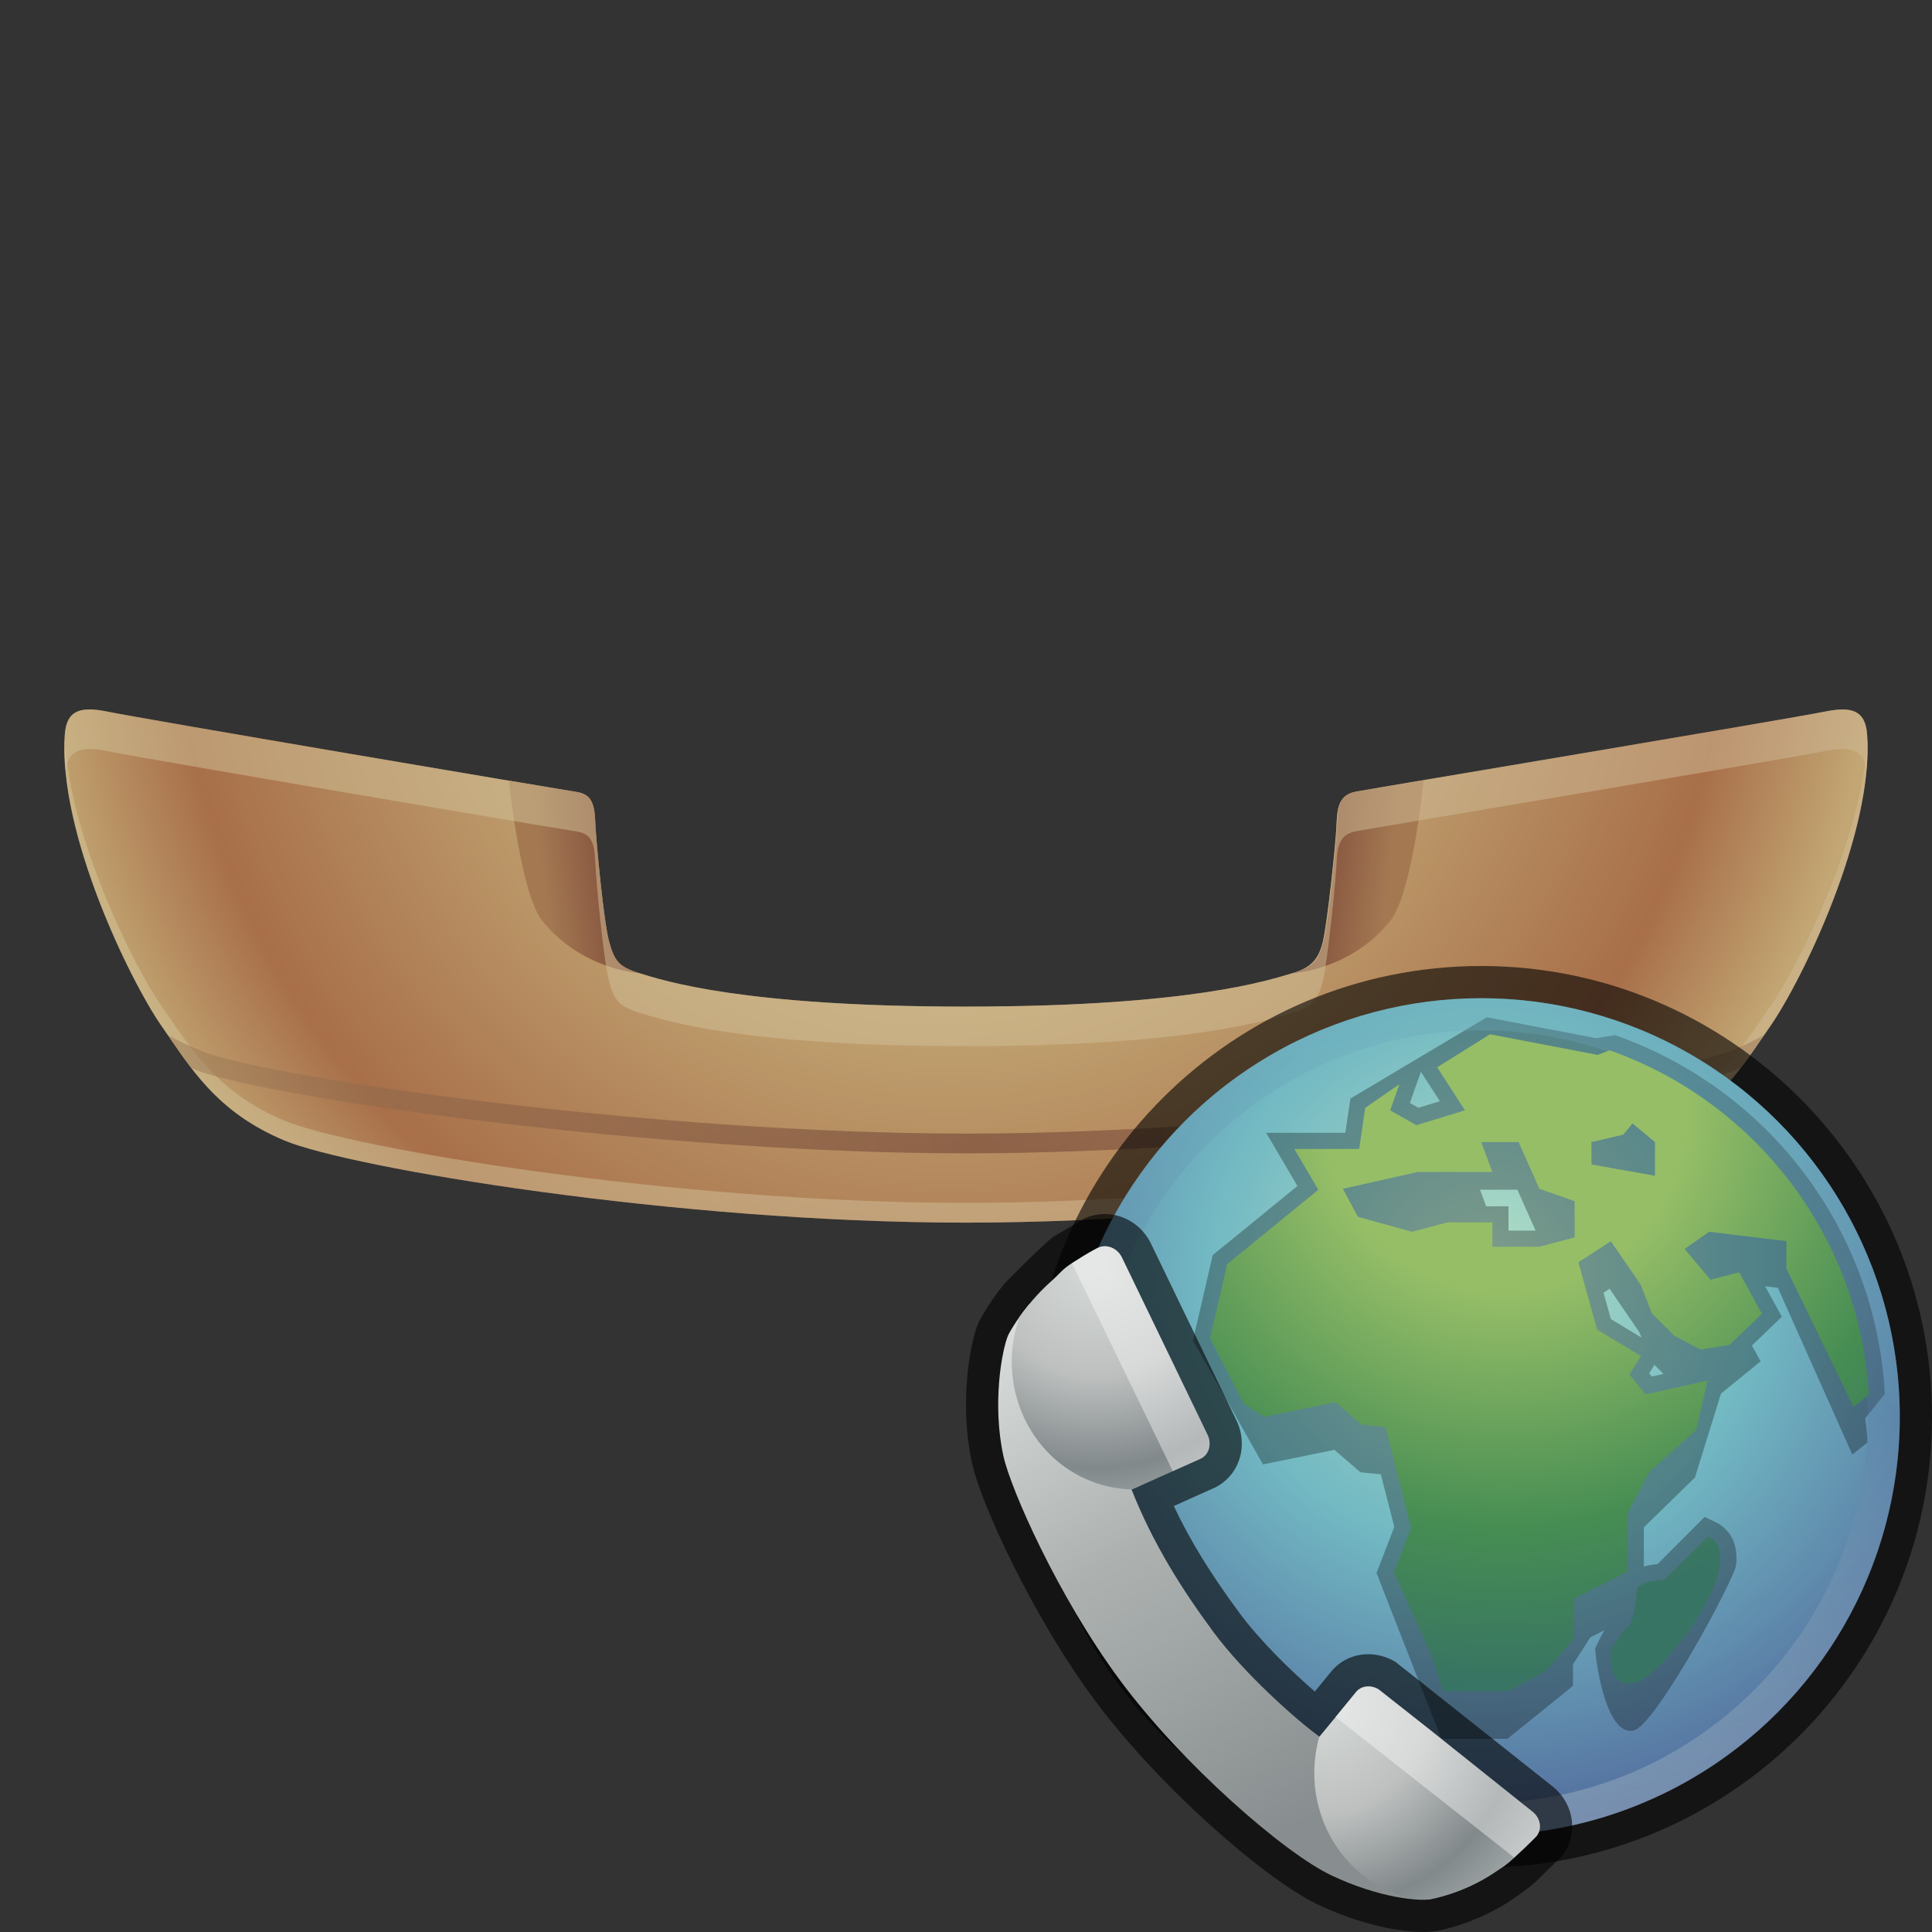 <?xml version="1.0" encoding="UTF-8"?>
<!DOCTYPE svg PUBLIC "-//W3C//DTD SVG 1.1 Tiny//EN" "http://www.w3.org/Graphics/SVG/1.1/DTD/svg11-tiny.dtd">
<svg baseProfile="tiny" height="60" viewBox="0 0 60 60" width="60" xmlns="http://www.w3.org/2000/svg" xmlns:xlink="http://www.w3.org/1999/xlink">
<rect x="0" y="0" width="60" height="60" fill="#333333" stroke="none"/>
<g>
<radialGradient cx="-2349.825" cy="1517.232" gradientTransform="matrix(4.489659e-010 -1 -1 -4.489659e-010 1546.764 -2331.956)" gradientUnits="userSpaceOnUse" id="SVGID_1_" r="36.259">
<stop offset="0" style="stop-color:#C7B17C"/>
<stop offset="0.297" style="stop-color:#C7B17C"/>
<stop offset="0.667" style="stop-color:#A86F49"/>
<stop offset="0.794" style="stop-color:#C2A673"/>
<stop offset="1" style="stop-color:#C2A673"/>
</radialGradient>
<path d="M42.117,24.584c-0.412,0.077-0.578,0.316-0.602,0.895c-0.027,0.719-0.291,3.172-0.433,3.764  c-0.125,0.521-0.342,0.804-0.94,0.979c-0.75,0.221-3.188,1.038-10.144,1.039c-6.953,0-9.396-0.809-10.142-1.038  c-0.651-0.201-0.774-0.389-0.94-0.98c-0.162-0.586-0.401-3.045-0.433-3.764c-0.022-0.576-0.157-0.819-0.575-0.883  c-0.729-0.113-13.291-2.238-14.601-2.502c-0.795-0.158-1.236-0.045-1.293,0.704c-0.231,3.013,2.01,7.642,3.004,9.068  c0.888,1.272,1.688,2.664,3.82,3.555C10.869,36.267,20.977,37.97,30,37.97c9.027,0,19.132-1.705,21.159-2.549  c2.134-0.891,2.934-2.282,3.82-3.555c0.994-1.429,3.236-6.056,3.005-9.068c-0.057-0.749-0.499-0.862-1.293-0.702  C55.381,22.357,42.832,24.451,42.117,24.584z" fill="url(#SVGID_1_)"/>
<linearGradient gradientTransform="matrix(4.489659e-010 -1 -1 -4.489659e-010 1546.764 -2331.956)" gradientUnits="userSpaceOnUse" id="SVGID_2_" x1="-2359.309" x2="-2358.966" y1="1529.921" y2="1527.08">
<stop offset="0" style="stop-color:#A47952"/>
<stop offset="1" style="stop-color:#7C4738"/>
</linearGradient>
<path d="M19.859,30.222c-0.652-0.201-0.775-0.389-0.941-0.98c-0.162-0.586-0.402-3.045-0.432-3.764  c-0.023-0.576-0.158-0.819-0.576-0.883c-0.047-0.008-0.061-0.011-0.061-0.012c-0.246-0.039-0.994-0.165-2.041-0.34  c0.024,0.255,0.371,3.523,1.034,4.354C18.064,30.123,19.859,30.222,19.859,30.222z" fill="url(#SVGID_2_)"/>
<linearGradient gradientTransform="matrix(4.489659e-010 -1 1 4.489659e-010 2447.954 -2331.959)" gradientUnits="userSpaceOnUse" id="SVGID_3_" x1="-2359.308" x2="-2358.965" y1="-2404.811" y2="-2407.652">
<stop offset="0" style="stop-color:#A47952"/>
<stop offset="1" style="stop-color:#7C4738"/>
</linearGradient>
<path d="M40.16,30.222c0.654-0.203,0.779-0.389,0.943-0.98c0.162-0.586,0.401-3.045,0.434-3.766  c0.021-0.574,0.158-0.817,0.574-0.883c0.045-0.008,0.059-0.009,0.059-0.009c0.246-0.04,0.994-0.166,2.041-0.34  c-0.026,0.256-0.369,3.522-1.035,4.354C41.957,30.124,40.16,30.222,40.16,30.222z" fill="url(#SVGID_3_)"/>
<linearGradient gradientTransform="matrix(-0.707 -0.707 -0.707 0.707 -1182.645 -838.021)" gradientUnits="userSpaceOnUse" id="SVGID_4_" x1="-1453.726" x2="-1488.921" y1="-225.508" y2="-260.703">
<stop offset="0" style="stop-color:#D3C59A"/>
<stop offset="1" style="stop-color:#D0BA98"/>
</linearGradient>
<path d="M54.979,31.252c-0.888,1.272-1.688,2.667-3.819,3.555  c-2.027,0.845-12.132,2.549-21.16,2.549c-9.025,0-19.129-1.704-21.158-2.549c-2.133-0.889-2.934-2.281-3.82-3.555  c-0.912-1.312-2.873-5.318-3.008-8.299c-0.147,3.014,2.029,7.509,3.008,8.913c0.888,1.272,1.688,2.664,3.82,3.555  C10.869,36.267,20.977,37.97,30,37.97c9.027,0,19.132-1.705,21.159-2.549c2.134-0.891,2.934-2.282,3.82-3.555  c0.979-1.404,3.158-5.899,3.009-8.913C57.854,25.934,55.895,29.94,54.979,31.252z" fill="url(#SVGID_4_)" fill-opacity="0.5" stroke-opacity="0.5"/>
<linearGradient gradientTransform="matrix(-0.707 -0.707 -0.707 0.707 -1182.645 -838.021)" gradientUnits="userSpaceOnUse" id="SVGID_5_" x1="-1449.37" x2="-1489.414" y1="-225.662" y2="-265.706">
<stop offset="0" style="stop-color:#D3C59A"/>
<stop offset="1" style="stop-color:#D0BA98"/>
</linearGradient>
<path d="M42.117,24.584c-0.412,0.077-0.578,0.316-0.602,0.895  c-0.027,0.719-0.291,3.172-0.433,3.764c-0.125,0.521-0.342,0.804-0.94,0.979c-0.75,0.221-3.188,1.038-10.144,1.039  c-6.953,0-9.396-0.809-10.142-1.038c-0.651-0.201-0.774-0.389-0.94-0.98c-0.162-0.586-0.401-3.045-0.433-3.764  c-0.022-0.576-0.157-0.819-0.575-0.883c-0.729-0.113-13.291-2.238-14.601-2.502c-0.795-0.158-1.236-0.045-1.293,0.704  c-0.027,0.354-0.018,0.729,0.019,1.12c0.094-0.645,0.524-0.747,1.274-0.596c1.312,0.265,13.869,2.388,14.601,2.5  c0.418,0.064,0.553,0.309,0.575,0.884c0.029,0.722,0.271,3.179,0.433,3.766c0.164,0.589,0.289,0.776,0.94,0.979  c0.746,0.229,3.188,1.038,10.142,1.037c6.955,0.001,9.394-0.816,10.144-1.036c0.6-0.177,0.815-0.458,0.94-0.981  c0.142-0.59,0.402-3.043,0.433-3.763c0.022-0.576,0.188-0.815,0.602-0.894c0.715-0.133,13.264-2.228,14.574-2.49  c0.75-0.151,1.184-0.051,1.274,0.594c0.036-0.389,0.046-0.768,0.019-1.119c-0.058-0.749-0.499-0.863-1.293-0.703  C55.381,22.357,42.832,24.451,42.117,24.584z" fill="url(#SVGID_5_)" fill-opacity="0.5" stroke-opacity="0.5"/>
<linearGradient gradientTransform="matrix(4.489659e-010 -1 -1 -4.489659e-010 1571.141 -2294.785)" gradientUnits="userSpaceOnUse" id="SVGID_6_" x1="-2328.765" x2="-2328.765" y1="1565.4" y2="1516.235">
<stop offset="0" style="stop-color:#9B7956"/>
<stop offset="0.5" style="stop-color:#64352E"/>
<stop offset="1" style="stop-color:#9B7956"/>
</linearGradient>
<path d="M53.646,32.675C51.37,33.519,39.55,35.204,30,35.205  c-9.551,0-21.371-1.688-23.645-2.53c-0.433-0.161-0.804-0.342-1.144-0.532c0.231,0.341,0.472,0.687,0.731,1.025  c0.068,0.026,0.127,0.056,0.197,0.083C8.451,34.105,20.387,35.818,30,35.818c9.614,0,21.55-1.711,23.86-2.566  c0.069-0.027,0.129-0.059,0.196-0.085c0.261-0.339,0.5-0.685,0.733-1.023C54.447,32.333,54.077,32.514,53.646,32.675z" fill="url(#SVGID_6_)" fill-opacity="0.5" stroke-opacity="0.5"/>
<rect fill="none" height="60" width="60"/>
</g>
<g transform="matrix(1 0 0 1 30 30)">
<rect fill="none" height="30" width="30"/>
<path d="M16,0C8.28,0,2,6.279,2,14c0,7.719,6.28,14,14,14s14-6.281,14-14C30,6.279,23.72,0,16,0z" fill-opacity="0.6" stroke-opacity="0.6"/>
<radialGradient cx="-451.026" cy="-302.175" gradientTransform="matrix(0.35 0 0 0.35 173.95 115.321)" gradientUnits="userSpaceOnUse" id="SVGID_1__" r="48.906">
<stop offset="0" style="stop-color:#B4DFC6"/>
<stop offset="0.5" style="stop-color:#72B9C3"/>
<stop offset="1" style="stop-color:#546F9F"/>
</radialGradient>
<circle cx="16" cy="14" fill="url(#SVGID_1__)" r="13"/>
<path d="M28.536,13.287c-0.288-5.078-3.577-9.449-8.38-11.141l-0.585,0.096l-3.397-0.65l-4.235,2.525l-0.159,1.064  H9.322l0.971,1.652L7.662,8.979l-0.613,2.65l2.173,3.85l2.218-0.453l0.81,0.697l0.633,0.063l0.418,1.633l-0.552,1.432L14.763,24  h2.053l2.035-1.645v-0.67l0.537-0.834l0.444-0.227c-0.113,0.172-0.29,0.566-0.29,0.566c-0.019,0.135,0.289,2.756,1.192,2.551  c0.686-0.156,3.135-4.705,3.182-5.139c0.093-0.855-0.373-1.209-0.659-1.342l-0.318-0.15l-1.462,1.465  c-0.157,0.012-0.298,0.039-0.426,0.076v-1.217l1.588-1.551l0.808-2.604l1.231-1.002l-0.27-0.49l0.929-0.895l-0.519-0.945  l0.395,0.047l2.313,5.178L28,14.795c-0.015-0.254-0.042-0.502-0.071-0.752L28.536,13.287z M16.156,7.463l-0.193-0.516h1.161  l0.565,1.271h-0.841V7.463H16.156z M19.987,10.023l0.927,1.354l0.063,0.162l-0.95-0.574L19.8,10.146L19.987,10.023z M21.381,12.387  l0.28,0.281l-0.362,0.08l-0.082-0.1L21.381,12.387z M14.127,3.285l0.59,0.914l-0.67,0.205l-0.262-0.15L14.127,3.285z" fill-opacity="0.3" stroke-opacity="0.3"/>
<linearGradient gradientUnits="userSpaceOnUse" id="SVGID_2__" x1="15.999" x2="15.999" y1="1.062" y2="27.132">
<stop offset="0" style="stop-color:#6DACBC"/>
<stop offset="0.497" style="stop-color:#5778A3"/>
<stop offset="1" style="stop-color:#D3E0D8"/>
</linearGradient>
<path d="M16,1C8.821,1,3,6.82,3,14c0,7.182,5.821,13,13,13c7.182,0,13-5.818,13-13  C29,6.82,23.182,1,16,1z M16,26C9.383,26,4,20.617,4,14S9.383,2,16,2s12,5.383,12,12S22.617,26,16,26z" fill="url(#SVGID_2__)" fill-opacity="0.3" stroke-opacity="0.3"/>
<radialGradient cx="16.75" cy="4.499" gradientUnits="userSpaceOnUse" id="SVGID_3__" r="15.417">
<stop offset="0" style="stop-color:#96BE67"/>
<stop offset="0.315" style="stop-color:#96BE67"/>
<stop offset="0.727" style="stop-color:#468D53"/>
<stop offset="1" style="stop-color:#387463"/>
</radialGradient>
<path d="M23.044,17.713l-1.353,1.355c0,0-0.818,0-0.856,0.324c-0.018,0.141-0.063,0.744-0.201,1.057  c-0.272,0.188-0.597,0.813-0.597,0.813s-0.169,1.205,0.734,1C21.669,22.059,24.434,18.367,23.044,17.713z" fill="url(#SVGID_3__)"/>
<radialGradient cx="16.75" cy="4.5" gradientUnits="userSpaceOnUse" id="SVGID_4__" r="17.833">
<stop offset="0" style="stop-color:#96BE67"/>
<stop offset="0.315" style="stop-color:#96BE67"/>
<stop offset="0.727" style="stop-color:#468D53"/>
<stop offset="1" style="stop-color:#387463"/>
</radialGradient>
<path d="M19.99,2.619c-0.222,0.084-0.374,0.141-0.374,0.141l-3.344-0.639l-1.64,1.025l0.863,1.336  l-1.509,0.463l-0.813-0.463l0.286-0.811l-1.06,0.734L12.21,5.682h-2.014l0.745,1.268L8.11,9.258l-0.533,2.305l1.051,2.035L9.259,14  l2.218-0.453l0.81,0.695l0.736,0.072l0.801,3.135l-0.533,1.385l1.178,2.605l0.332,1.08h2.053l1.16-0.627l0.875-1.016v-1.23  l1.663-0.848v-1.822l0.658-1.25l1.467-1.32l0.351-1.531l-1.919,0.428l-0.505-0.615l0.359-0.574l-1.363-0.824l-0.581-2.088  l1.007-0.656l0.927,1.352l0.349,0.893l0.696,0.697l0.813,0.424l0.903-0.145l1.003-0.965l-0.706-1.289L23.12,9.744l-0.804-0.957  l0.764-0.533l2.397,0.291v0.852l2.086,4.299l0.474-0.379C27.756,8.359,24.48,4.199,19.99,2.619z M18.901,8.428l-1.095,0.291h-1.458  V7.963h-1.394l-1.103,0.291L12.17,7.789L11.705,6.92l2.321-0.523h2.322L16,5.469h1.161l0.646,1.451l1.095,0.383V8.428z   M21.397,6.514l-1.974-0.35V5.469l0.987-0.232l0.29-0.348l0.696,0.58V6.514z" fill="url(#SVGID_4__)"/>
<path d="M2.73,8.398C2.449,8.582,1.209,9.846,1.185,9.875c-0.489,0.596-0.786,1.178-0.795,1.197  c-0.308,0.727-0.585,2.615-0.205,4.359c0.282,1.289,1.901,4.789,3.796,7.348c2.016,2.721,5.333,5.609,6.953,6.371  c1.669,0.787,2.914,0.85,3.256,0.85c0.176,0,0.325-0.014,0.459-0.039c0.1-0.018,1.208-0.223,2.326-0.977  c0,0,0.467-0.314,0.729-0.555c0.02-0.018,0.786-0.768,0.799-0.785c0.247-0.311,0.358-0.701,0.312-1.102  c-0.049-0.416-0.27-0.805-0.605-1.068c0,0-4.841-3.844-4.875-3.863c-0.257-0.156-0.547-0.238-0.841-0.238  c-0.458,0-0.881,0.199-1.161,0.549l-0.5,0.611c-0.726-0.627-1.689-1.563-2.338-2.438c-0.884-1.193-1.535-2.25-2.041-3.324  l1.232-0.553c0.369-0.166,0.646-0.467,0.786-0.85c0.146-0.396,0.12-0.852-0.067-1.244L5.742,8.617  c-0.269-0.557-0.83-0.914-1.431-0.914c-0.217,0-0.427,0.045-0.622,0.135L2.73,8.398z" fill-opacity="0.6" stroke-opacity="0.6"/>
<linearGradient gradientUnits="userSpaceOnUse" id="SVGID_5__" x1="-0.287" x2="10.213" y1="8.442" y2="26.775">
<stop offset="0" style="stop-color:#ECEFED"/>
<stop offset="0.521" style="stop-color:#ADB2B1"/>
<stop offset="1" style="stop-color:#888E8F"/>
</linearGradient>
<path d="M5.143,16.264c0.67,1.684,1.561,3.094,2.548,4.428c0.95,1.281,2.554,2.713,3.286,3.242l3.479,5.045  c-0.384,0.076-1.622-0.037-3.097-0.732c-1.477-0.695-4.652-3.467-6.575-6.063c-1.922-2.594-3.398-5.941-3.622-6.965  c-0.352-1.611-0.051-3.287,0.148-3.756c0,0,0.213-0.426,0.646-0.951C2.142,10.285,5.143,16.264,5.143,16.264z" fill="url(#SVGID_5__)"/>
<radialGradient cx="10.891" cy="22.911" gradientUnits="userSpaceOnUse" id="SVGID_6__" r="8.667">
<stop offset="0" style="stop-color:#D3D7D5"/>
<stop offset="0.042" style="stop-color:#D3D7D5"/>
<stop offset="0.4" style="stop-color:#BDC0BF"/>
<stop offset="0.733" style="stop-color:#82898B"/>
<stop offset="1" style="stop-color:#ACB2B1"/>
</radialGradient>
<path d="M17.592,26.262l-3.165-2.527l-1.612-1.27c-0.241-0.146-0.541-0.119-0.703,0.084l-0.635,0.775v0.002  l-0.5,0.607c0-0.002-0.002-0.006-0.003-0.006c-0.565,2.01,0.43,4.135,2.343,4.865c0.253,0.094,0.509,0.162,0.765,0.201  c0.16,0.004,0.291,0,0.375-0.016c0,0,0.987-0.168,1.959-0.824c0.324-0.217,0.353-0.223,0.614-0.463c0.001-0.002,0-0.004,0.002-0.006  c0.515-0.471,0.689-0.664,0.689-0.664C17.898,26.799,17.842,26.457,17.592,26.262z" fill="url(#SVGID_6__)"/>
<path d="M11.477,23.324l0.635-0.775c0.162-0.203,0.462-0.23,0.703-0.084l1.612,1.27l3.165,2.527  c0.25,0.195,0.307,0.537,0.129,0.76c0,0-0.176,0.193-0.693,0.668L11.477,23.324z" fill="#FFFFFF" fill-opacity="0.4" stroke-opacity="0.4"/>
<radialGradient cx="-162.367" cy="-37.595" gradientTransform="matrix(0.989 0.147 -0.147 0.989 159.067 70.322)" gradientUnits="userSpaceOnUse" id="SVGID_7_" r="8.617">
<stop offset="0" style="stop-color:#D3D7D5"/>
<stop offset="0.042" style="stop-color:#D3D7D5"/>
<stop offset="0.4" style="stop-color:#BDC0BF"/>
<stop offset="0.733" style="stop-color:#82898B"/>
<stop offset="1" style="stop-color:#ACB2B1"/>
</radialGradient>
<path d="M7.502,14.557l-2.66-5.506C4.701,8.762,4.371,8.625,4.104,8.748c0,0-0.232,0.105-0.813,0.479  c0,0.002-0.001,0-0.002,0.002C2.973,9.432,2.947,9.523,2.634,9.801c-0.434,0.389-0.758,0.793-0.978,1.105  c-0.721,2.08,0.275,4.35,2.266,5.109c0.406,0.154,0.822,0.23,1.236,0.242l1.266-0.57l0.853-0.381  C7.545,15.186,7.643,14.85,7.502,14.557z" fill="url(#SVGID_7_)"/>
<path d="M3.29,9.229c0.581-0.375,0.813-0.48,0.813-0.48c0.268-0.123,0.598,0.014,0.738,0.303  l2.66,5.506c0.141,0.293,0.043,0.629-0.226,0.75l-0.853,0.381L3.29,9.229z" fill="#FFFFFF" fill-opacity="0.4" stroke-opacity="0.4"/>
</g>
</svg>
